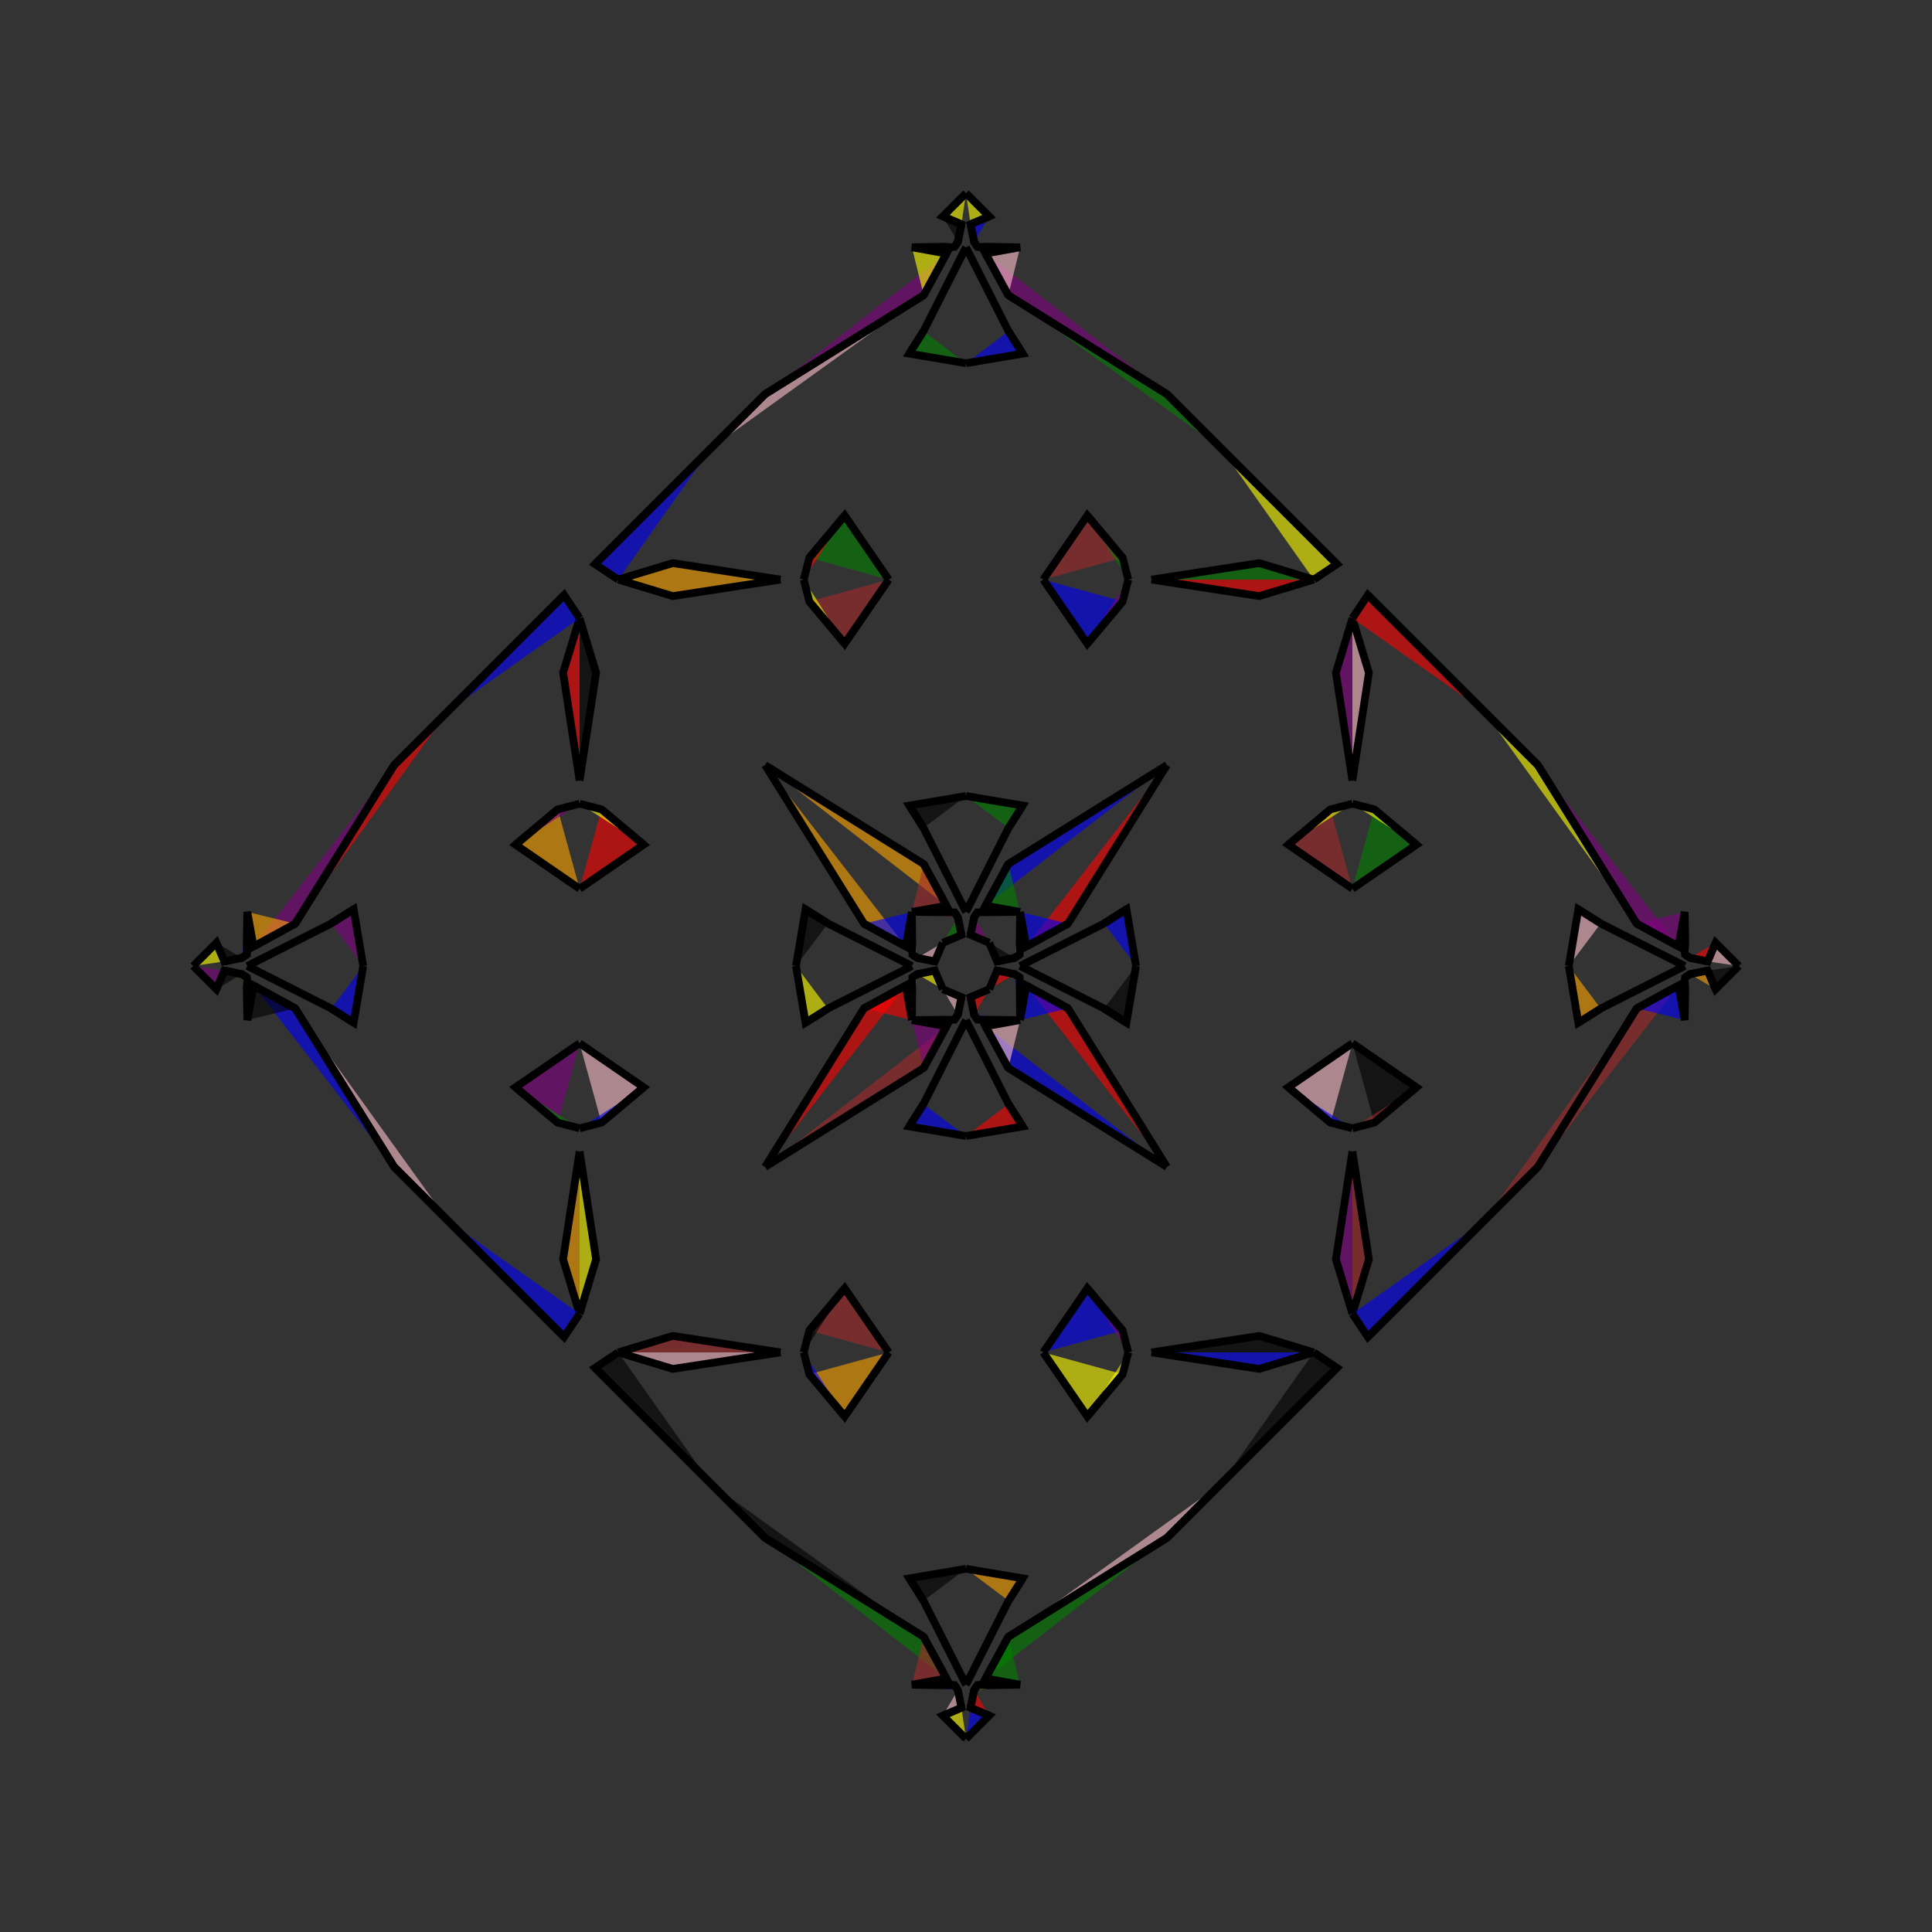 <?xml version="1.0" encoding="UTF-8"?>
<svg xmlns="http://www.w3.org/2000/svg" xmlns:xlink="http://www.w3.org/1999/xlink"
     width="250" height="250" viewBox="-125.0 -125.0 250 250">
<rect x="-125.0" y="-125.0" width="250" height="250" fill="#333333" stroke="none"/>
<defs>
</defs>
<path d="M2.53,92.196 L7.0,93.0 L1.477,93.059" fill="purple" fill-opacity="0.6" stroke="black" stroke-width="1" />
<path d="M2.53,-92.196 L7.0,-93.0 L1.477,-93.059" fill="black" fill-opacity="0.6" stroke="black" stroke-width="1" />
<path d="M7.0,-0.0 L17.865,-5.502 L20.762,-7.335" fill="pink" fill-opacity="0.6" stroke="black" stroke-width="1" />
<path d="M7.0,-0.0 L17.865,5.502 L20.762,7.335" fill="red" fill-opacity="0.6" stroke="black" stroke-width="1" />
<path d="M17.865,-5.502 L20.762,-7.335 L22.0,-0.0" fill="blue" fill-opacity="0.6" stroke="black" stroke-width="1" />
<path d="M17.865,5.502 L20.762,7.335 L22.0,-0.0" fill="black" fill-opacity="0.6" stroke="black" stroke-width="1" />
<path d="M33.0,67.0 L26.0,74.0 L5.477,86.801" fill="pink" fill-opacity="0.6" stroke="black" stroke-width="1" />
<path d="M33.0,-67.0 L26.0,-74.0 L5.477,-86.801" fill="green" fill-opacity="0.6" stroke="black" stroke-width="1" />
<path d="M50.0,-10.0 L41.713,-15.698 L47.173,-20.272" fill="brown" fill-opacity="0.6" stroke="black" stroke-width="1" />
<path d="M50.0,10.0 L41.713,15.698 L47.173,20.272" fill="pink" fill-opacity="0.6" stroke="black" stroke-width="1" />
<path d="M41.713,-15.698 L47.173,-20.272 L50.0,-21.0" fill="yellow" fill-opacity="0.6" stroke="black" stroke-width="1" />
<path d="M41.713,15.698 L47.173,20.272 L50.0,21.0" fill="blue" fill-opacity="0.6" stroke="black" stroke-width="1" />
<path d="M50.0,-24.0 L47.865,-37.947 L50.0,-45.0" fill="purple" fill-opacity="0.6" stroke="black" stroke-width="1" />
<path d="M50.0,24.0 L47.865,37.947 L50.0,45.0" fill="purple" fill-opacity="0.6" stroke="black" stroke-width="1" />
<path d="M45.0,50.0 L48.0,52.0 L33.0,67.0" fill="black" fill-opacity="0.6" stroke="black" stroke-width="1" />
<path d="M45.0,-50.0 L48.0,-52.0 L33.0,-67.0" fill="yellow" fill-opacity="0.6" stroke="black" stroke-width="1" />
<path d="M48.0,52.0 L33.0,67.0 L26.0,74.0" fill="red" fill-opacity="0.6" stroke="black" stroke-width="1" />
<path d="M48.0,-52.0 L33.0,-67.0 L26.0,-74.0" fill="blue" fill-opacity="0.6" stroke="black" stroke-width="1" />
<path d="M26.0,-26.0 L13.199,-5.477 L7.804,-2.53" fill="red" fill-opacity="0.6" stroke="black" stroke-width="1" />
<path d="M26.0,26.0 L13.199,5.477 L7.804,2.53" fill="red" fill-opacity="0.6" stroke="black" stroke-width="1" />
<path d="M13.199,-5.477 L7.804,-2.53 L7.0,-7.0" fill="blue" fill-opacity="0.6" stroke="black" stroke-width="1" />
<path d="M13.199,5.477 L7.804,2.53 L7.0,7.0" fill="blue" fill-opacity="0.6" stroke="black" stroke-width="1" />
<path d="M7.0,-7.0 L6.941,-1.477 L6.309,-1.053" fill="pink" fill-opacity="0.6" stroke="black" stroke-width="1" />
<path d="M7.0,7.0 L6.941,1.477 L6.309,1.053" fill="blue" fill-opacity="0.6" stroke="black" stroke-width="1" />
<path d="M6.941,-1.477 L6.309,-1.053 L4.022,-0.593" fill="red" fill-opacity="0.6" stroke="black" stroke-width="1" />
<path d="M6.941,1.477 L6.309,1.053 L4.022,0.593" fill="blue" fill-opacity="0.6" stroke="black" stroke-width="1" />
<path d="M6.309,-1.053 L4.022,-0.593 L3.0,-3.0" fill="black" fill-opacity="0.6" stroke="black" stroke-width="1" />
<path d="M6.309,1.053 L4.022,0.593 L3.0,3.0" fill="red" fill-opacity="0.6" stroke="black" stroke-width="1" />
<path d="M0.593,95.978 L3.0,97.0 L0.0,100.0" fill="blue" fill-opacity="0.6" stroke="black" stroke-width="1" />
<path d="M0.593,-95.978 L3.0,-97.0 L0.0,-100.0" fill="yellow" fill-opacity="0.6" stroke="black" stroke-width="1" />
<path d="M-2.53,92.196 L-7.0,93.0 L-1.477,93.059" fill="red" fill-opacity="0.6" stroke="black" stroke-width="1" />
<path d="M-2.53,-92.196 L-7.0,-93.0 L-1.477,-93.059" fill="pink" fill-opacity="0.6" stroke="black" stroke-width="1" />
<path d="M-7.0,-0.0 L-17.865,-5.502 L-20.762,-7.335" fill="purple" fill-opacity="0.6" stroke="black" stroke-width="1" />
<path d="M-7.0,-0.0 L-17.865,5.502 L-20.762,7.335" fill="red" fill-opacity="0.6" stroke="black" stroke-width="1" />
<path d="M-17.865,-5.502 L-20.762,-7.335 L-22.0,-0.0" fill="black" fill-opacity="0.6" stroke="black" stroke-width="1" />
<path d="M-17.865,5.502 L-20.762,7.335 L-22.0,-0.0" fill="yellow" fill-opacity="0.6" stroke="black" stroke-width="1" />
<path d="M-33.0,67.0 L-26.0,74.0 L-5.477,86.801" fill="black" fill-opacity="0.6" stroke="black" stroke-width="1" />
<path d="M-33.0,-67.0 L-26.0,-74.0 L-5.477,-86.801" fill="pink" fill-opacity="0.6" stroke="black" stroke-width="1" />
<path d="M-50.0,-10.0 L-41.713,-15.698 L-47.173,-20.272" fill="red" fill-opacity="0.6" stroke="black" stroke-width="1" />
<path d="M-50.0,10.0 L-41.713,15.698 L-47.173,20.272" fill="pink" fill-opacity="0.6" stroke="black" stroke-width="1" />
<path d="M-41.713,-15.698 L-47.173,-20.272 L-50.0,-21.0" fill="yellow" fill-opacity="0.6" stroke="black" stroke-width="1" />
<path d="M-41.713,15.698 L-47.173,20.272 L-50.0,21.0" fill="blue" fill-opacity="0.6" stroke="black" stroke-width="1" />
<path d="M-50.0,-24.0 L-47.865,-37.947 L-50.0,-45.0" fill="black" fill-opacity="0.6" stroke="black" stroke-width="1" />
<path d="M-50.0,24.0 L-47.865,37.947 L-50.0,45.0" fill="yellow" fill-opacity="0.6" stroke="black" stroke-width="1" />
<path d="M-45.0,50.0 L-48.0,52.0 L-33.0,67.0" fill="black" fill-opacity="0.6" stroke="black" stroke-width="1" />
<path d="M-45.0,-50.0 L-48.0,-52.0 L-33.0,-67.0" fill="blue" fill-opacity="0.6" stroke="black" stroke-width="1" />
<path d="M-48.0,52.0 L-33.0,67.0 L-26.0,74.0" fill="green" fill-opacity="0.6" stroke="black" stroke-width="1" />
<path d="M-48.0,-52.0 L-33.0,-67.0 L-26.0,-74.0" fill="yellow" fill-opacity="0.6" stroke="black" stroke-width="1" />
<path d="M-26.0,-26.0 L-13.199,-5.477 L-7.804,-2.53" fill="orange" fill-opacity="0.6" stroke="black" stroke-width="1" />
<path d="M-26.0,26.0 L-13.199,5.477 L-7.804,2.53" fill="red" fill-opacity="0.6" stroke="black" stroke-width="1" />
<path d="M-13.199,-5.477 L-7.804,-2.53 L-7.0,-7.0" fill="blue" fill-opacity="0.6" stroke="black" stroke-width="1" />
<path d="M-13.199,5.477 L-7.804,2.53 L-7.0,7.0" fill="red" fill-opacity="0.6" stroke="black" stroke-width="1" />
<path d="M-7.0,-7.0 L-6.941,-1.477 L-6.309,-1.053" fill="yellow" fill-opacity="0.6" stroke="black" stroke-width="1" />
<path d="M-7.0,7.0 L-6.941,1.477 L-6.309,1.053" fill="pink" fill-opacity="0.6" stroke="black" stroke-width="1" />
<path d="M-6.941,-1.477 L-6.309,-1.053 L-4.022,-0.593" fill="purple" fill-opacity="0.6" stroke="black" stroke-width="1" />
<path d="M-6.941,1.477 L-6.309,1.053 L-4.022,0.593" fill="purple" fill-opacity="0.6" stroke="black" stroke-width="1" />
<path d="M-6.309,-1.053 L-4.022,-0.593 L-3.0,-3.0" fill="pink" fill-opacity="0.6" stroke="black" stroke-width="1" />
<path d="M-6.309,1.053 L-4.022,0.593 L-3.0,3.0" fill="yellow" fill-opacity="0.6" stroke="black" stroke-width="1" />
<path d="M-0.593,95.978 L-3.0,97.0 L0.0,100.0" fill="yellow" fill-opacity="0.6" stroke="black" stroke-width="1" />
<path d="M-0.593,-95.978 L-3.0,-97.0 L0.0,-100.0" fill="yellow" fill-opacity="0.6" stroke="black" stroke-width="1" />
<path d="M92.196,2.53 L93.0,7.0 L93.059,1.477" fill="red" fill-opacity="0.6" stroke="black" stroke-width="1" />
<path d="M92.196,-2.53 L93.0,-7.0 L93.059,-1.477" fill="orange" fill-opacity="0.6" stroke="black" stroke-width="1" />
<path d="M93.0,-0.0 L82.135,5.502 L79.238,7.335" fill="purple" fill-opacity="0.6" stroke="black" stroke-width="1" />
<path d="M93.0,-0.0 L82.135,-5.502 L79.238,-7.335" fill="orange" fill-opacity="0.6" stroke="black" stroke-width="1" />
<path d="M82.135,5.502 L79.238,7.335 L78.0,-0.0" fill="orange" fill-opacity="0.6" stroke="black" stroke-width="1" />
<path d="M82.135,-5.502 L79.238,-7.335 L78.0,-0.0" fill="pink" fill-opacity="0.6" stroke="black" stroke-width="1" />
<path d="M67.0,33.0 L74.0,26.0 L86.801,5.477" fill="brown" fill-opacity="0.6" stroke="black" stroke-width="1" />
<path d="M67.0,-33.0 L74.0,-26.0 L86.801,-5.477" fill="yellow" fill-opacity="0.6" stroke="black" stroke-width="1" />
<path d="M50.0,10.0 L58.287,15.698 L52.827,20.272" fill="black" fill-opacity="0.6" stroke="black" stroke-width="1" />
<path d="M50.0,-10.0 L58.287,-15.698 L52.827,-20.272" fill="green" fill-opacity="0.6" stroke="black" stroke-width="1" />
<path d="M58.287,15.698 L52.827,20.272 L50.0,21.0" fill="brown" fill-opacity="0.6" stroke="black" stroke-width="1" />
<path d="M58.287,-15.698 L52.827,-20.272 L50.0,-21.0" fill="yellow" fill-opacity="0.6" stroke="black" stroke-width="1" />
<path d="M50.0,24.0 L52.135,37.947 L50.0,45.0" fill="brown" fill-opacity="0.6" stroke="black" stroke-width="1" />
<path d="M50.0,-24.0 L52.135,-37.947 L50.0,-45.0" fill="pink" fill-opacity="0.6" stroke="black" stroke-width="1" />
<path d="M50.0,45.0 L52.0,48.0 L67.0,33.0" fill="blue" fill-opacity="0.6" stroke="black" stroke-width="1" />
<path d="M50.0,-45.0 L52.0,-48.0 L67.0,-33.0" fill="red" fill-opacity="0.6" stroke="black" stroke-width="1" />
<path d="M52.0,48.0 L67.0,33.0 L74.0,26.0" fill="orange" fill-opacity="0.6" stroke="black" stroke-width="1" />
<path d="M52.0,-48.0 L67.0,-33.0 L74.0,-26.0" fill="black" fill-opacity="0.6" stroke="black" stroke-width="1" />
<path d="M74.0,26.0 L86.801,5.477 L92.196,2.53" fill="brown" fill-opacity="0.6" stroke="black" stroke-width="1" />
<path d="M74.0,-26.0 L86.801,-5.477 L92.196,-2.53" fill="purple" fill-opacity="0.6" stroke="black" stroke-width="1" />
<path d="M86.801,5.477 L92.196,2.53 L93.0,7.0" fill="blue" fill-opacity="0.6" stroke="black" stroke-width="1" />
<path d="M86.801,-5.477 L92.196,-2.53 L93.0,-7.0" fill="purple" fill-opacity="0.6" stroke="black" stroke-width="1" />
<path d="M93.0,7.0 L93.059,1.477 L93.691,1.053" fill="orange" fill-opacity="0.6" stroke="black" stroke-width="1" />
<path d="M93.0,-7.0 L93.059,-1.477 L93.691,-1.053" fill="pink" fill-opacity="0.6" stroke="black" stroke-width="1" />
<path d="M93.059,1.477 L93.691,1.053 L95.978,0.593" fill="orange" fill-opacity="0.6" stroke="black" stroke-width="1" />
<path d="M93.059,-1.477 L93.691,-1.053 L95.978,-0.593" fill="purple" fill-opacity="0.6" stroke="black" stroke-width="1" />
<path d="M93.691,1.053 L95.978,0.593 L97.0,3.0" fill="orange" fill-opacity="0.6" stroke="black" stroke-width="1" />
<path d="M93.691,-1.053 L95.978,-0.593 L97.0,-3.0" fill="red" fill-opacity="0.6" stroke="black" stroke-width="1" />
<path d="M95.978,0.593 L97.0,3.0 L100.0,-0.0" fill="black" fill-opacity="0.6" stroke="black" stroke-width="1" />
<path d="M95.978,-0.593 L97.0,-3.0 L100.0,-0.0" fill="pink" fill-opacity="0.6" stroke="black" stroke-width="1" />
<path d="M0.0,-7.0 L5.502,-17.865 L7.335,-20.762" fill="purple" fill-opacity="0.6" stroke="black" stroke-width="1" />
<path d="M0.0,7.0 L5.502,17.865 L7.335,20.762" fill="blue" fill-opacity="0.6" stroke="black" stroke-width="1" />
<path d="M0.0,93.0 L5.502,82.135 L7.335,79.238" fill="pink" fill-opacity="0.6" stroke="black" stroke-width="1" />
<path d="M0.0,-93.0 L5.502,-82.135 L7.335,-79.238" fill="brown" fill-opacity="0.6" stroke="black" stroke-width="1" />
<path d="M5.502,-17.865 L7.335,-20.762 L0.0,-22.0" fill="green" fill-opacity="0.6" stroke="black" stroke-width="1" />
<path d="M5.502,17.865 L7.335,20.762 L0.0,22.0" fill="red" fill-opacity="0.6" stroke="black" stroke-width="1" />
<path d="M5.502,82.135 L7.335,79.238 L0.0,78.0" fill="orange" fill-opacity="0.6" stroke="black" stroke-width="1" />
<path d="M5.502,-82.135 L7.335,-79.238 L0.0,-78.0" fill="blue" fill-opacity="0.6" stroke="black" stroke-width="1" />
<path d="M10.0,-50.0 L15.698,-41.713 L20.272,-47.173" fill="blue" fill-opacity="0.6" stroke="black" stroke-width="1" />
<path d="M10.0,50.0 L15.698,41.713 L20.272,47.173" fill="blue" fill-opacity="0.6" stroke="black" stroke-width="1" />
<path d="M10.0,50.0 L15.698,58.287 L20.272,52.827" fill="yellow" fill-opacity="0.6" stroke="black" stroke-width="1" />
<path d="M10.0,-50.0 L15.698,-58.287 L20.272,-52.827" fill="brown" fill-opacity="0.6" stroke="black" stroke-width="1" />
<path d="M15.698,-41.713 L20.272,-47.173 L21.0,-50.0" fill="purple" fill-opacity="0.6" stroke="black" stroke-width="1" />
<path d="M15.698,41.713 L20.272,47.173 L21.0,50.0" fill="purple" fill-opacity="0.6" stroke="black" stroke-width="1" />
<path d="M15.698,58.287 L20.272,52.827 L21.0,50.0" fill="yellow" fill-opacity="0.6" stroke="black" stroke-width="1" />
<path d="M15.698,-58.287 L20.272,-52.827 L21.0,-50.0" fill="green" fill-opacity="0.6" stroke="black" stroke-width="1" />
<path d="M24.0,-50.0 L37.947,-47.865 L45.0,-50.0" fill="red" fill-opacity="0.6" stroke="black" stroke-width="1" />
<path d="M24.0,50.0 L37.947,47.865 L45.0,50.0" fill="black" fill-opacity="0.6" stroke="black" stroke-width="1" />
<path d="M24.0,50.0 L37.947,52.135 L45.0,50.0" fill="blue" fill-opacity="0.6" stroke="black" stroke-width="1" />
<path d="M24.0,-50.0 L37.947,-52.135 L45.0,-50.0" fill="green" fill-opacity="0.6" stroke="black" stroke-width="1" />
<path d="M26.0,-26.0 L5.477,-13.199 L2.53,-7.804" fill="blue" fill-opacity="0.6" stroke="black" stroke-width="1" />
<path d="M26.0,26.0 L5.477,13.199 L2.53,7.804" fill="blue" fill-opacity="0.6" stroke="black" stroke-width="1" />
<path d="M26.0,74.0 L5.477,86.801 L2.53,92.196" fill="green" fill-opacity="0.6" stroke="black" stroke-width="1" />
<path d="M26.0,-74.0 L5.477,-86.801 L2.53,-92.196" fill="purple" fill-opacity="0.6" stroke="black" stroke-width="1" />
<path d="M5.477,-13.199 L2.53,-7.804 L7.0,-7.0" fill="green" fill-opacity="0.6" stroke="black" stroke-width="1" />
<path d="M5.477,13.199 L2.53,7.804 L7.0,7.0" fill="pink" fill-opacity="0.6" stroke="black" stroke-width="1" />
<path d="M5.477,86.801 L2.53,92.196 L7.0,93.0" fill="green" fill-opacity="0.6" stroke="black" stroke-width="1" />
<path d="M5.477,-86.801 L2.53,-92.196 L7.0,-93.0" fill="pink" fill-opacity="0.6" stroke="black" stroke-width="1" />
<path d="M7.0,-7.0 L1.477,-6.941 L1.053,-6.309" fill="brown" fill-opacity="0.6" stroke="black" stroke-width="1" />
<path d="M7.0,7.0 L1.477,6.941 L1.053,6.309" fill="blue" fill-opacity="0.6" stroke="black" stroke-width="1" />
<path d="M7.0,93.0 L1.477,93.059 L1.053,93.691" fill="yellow" fill-opacity="0.6" stroke="black" stroke-width="1" />
<path d="M7.0,-93.0 L1.477,-93.059 L1.053,-93.691" fill="brown" fill-opacity="0.6" stroke="black" stroke-width="1" />
<path d="M1.477,-6.941 L1.053,-6.309 L0.593,-4.022" fill="purple" fill-opacity="0.6" stroke="black" stroke-width="1" />
<path d="M1.477,6.941 L1.053,6.309 L0.593,4.022" fill="green" fill-opacity="0.6" stroke="black" stroke-width="1" />
<path d="M1.477,93.059 L1.053,93.691 L0.593,95.978" fill="pink" fill-opacity="0.6" stroke="black" stroke-width="1" />
<path d="M1.477,-93.059 L1.053,-93.691 L0.593,-95.978" fill="red" fill-opacity="0.6" stroke="black" stroke-width="1" />
<path d="M1.053,-6.309 L0.593,-4.022 L3.0,-3.0" fill="purple" fill-opacity="0.6" stroke="black" stroke-width="1" />
<path d="M1.053,6.309 L0.593,4.022 L3.0,3.0" fill="red" fill-opacity="0.6" stroke="black" stroke-width="1" />
<path d="M1.053,93.691 L0.593,95.978 L3.0,97.0" fill="red" fill-opacity="0.6" stroke="black" stroke-width="1" />
<path d="M1.053,-93.691 L0.593,-95.978 L3.0,-97.0" fill="blue" fill-opacity="0.6" stroke="black" stroke-width="1" />
<path d="M0.0,93.0 L-5.502,82.135 L-7.335,79.238" fill="blue" fill-opacity="0.6" stroke="black" stroke-width="1" />
<path d="M0.0,-7.0 L-5.502,-17.865 L-7.335,-20.762" fill="orange" fill-opacity="0.6" stroke="black" stroke-width="1" />
<path d="M0.0,7.0 L-5.502,17.865 L-7.335,20.762" fill="purple" fill-opacity="0.6" stroke="black" stroke-width="1" />
<path d="M0.0,-93.0 L-5.502,-82.135 L-7.335,-79.238" fill="purple" fill-opacity="0.6" stroke="black" stroke-width="1" />
<path d="M-5.502,82.135 L-7.335,79.238 L0.0,78.0" fill="black" fill-opacity="0.6" stroke="black" stroke-width="1" />
<path d="M-5.502,-17.865 L-7.335,-20.762 L0.0,-22.0" fill="black" fill-opacity="0.6" stroke="black" stroke-width="1" />
<path d="M-5.502,17.865 L-7.335,20.762 L0.0,22.0" fill="blue" fill-opacity="0.6" stroke="black" stroke-width="1" />
<path d="M-5.502,-82.135 L-7.335,-79.238 L0.0,-78.0" fill="green" fill-opacity="0.6" stroke="black" stroke-width="1" />
<path d="M-10.0,50.0 L-15.698,58.287 L-20.272,52.827" fill="orange" fill-opacity="0.6" stroke="black" stroke-width="1" />
<path d="M-10.0,-50.0 L-15.698,-41.713 L-20.272,-47.173" fill="brown" fill-opacity="0.6" stroke="black" stroke-width="1" />
<path d="M-10.0,50.0 L-15.698,41.713 L-20.272,47.173" fill="brown" fill-opacity="0.6" stroke="black" stroke-width="1" />
<path d="M-10.0,-50.0 L-15.698,-58.287 L-20.272,-52.827" fill="green" fill-opacity="0.6" stroke="black" stroke-width="1" />
<path d="M-15.698,58.287 L-20.272,52.827 L-21.0,50.0" fill="blue" fill-opacity="0.6" stroke="black" stroke-width="1" />
<path d="M-15.698,-41.713 L-20.272,-47.173 L-21.0,-50.0" fill="yellow" fill-opacity="0.6" stroke="black" stroke-width="1" />
<path d="M-15.698,41.713 L-20.272,47.173 L-21.0,50.0" fill="black" fill-opacity="0.6" stroke="black" stroke-width="1" />
<path d="M-15.698,-58.287 L-20.272,-52.827 L-21.0,-50.0" fill="red" fill-opacity="0.6" stroke="black" stroke-width="1" />
<path d="M-24.0,50.0 L-37.947,52.135 L-45.0,50.0" fill="pink" fill-opacity="0.6" stroke="black" stroke-width="1" />
<path d="M-24.0,-50.0 L-37.947,-47.865 L-45.0,-50.0" fill="orange" fill-opacity="0.6" stroke="black" stroke-width="1" />
<path d="M-24.0,50.0 L-37.947,47.865 L-45.0,50.0" fill="brown" fill-opacity="0.6" stroke="black" stroke-width="1" />
<path d="M-24.0,-50.0 L-37.947,-52.135 L-45.0,-50.0" fill="orange" fill-opacity="0.6" stroke="black" stroke-width="1" />
<path d="M-26.0,74.0 L-5.477,86.801 L-2.53,92.196" fill="green" fill-opacity="0.6" stroke="black" stroke-width="1" />
<path d="M-26.0,-26.0 L-5.477,-13.199 L-2.53,-7.804" fill="orange" fill-opacity="0.6" stroke="black" stroke-width="1" />
<path d="M-26.0,26.0 L-5.477,13.199 L-2.53,7.804" fill="brown" fill-opacity="0.6" stroke="black" stroke-width="1" />
<path d="M-26.0,-74.0 L-5.477,-86.801 L-2.53,-92.196" fill="purple" fill-opacity="0.6" stroke="black" stroke-width="1" />
<path d="M-5.477,86.801 L-2.53,92.196 L-7.0,93.0" fill="brown" fill-opacity="0.6" stroke="black" stroke-width="1" />
<path d="M-5.477,-13.199 L-2.53,-7.804 L-7.0,-7.0" fill="brown" fill-opacity="0.6" stroke="black" stroke-width="1" />
<path d="M-5.477,13.199 L-2.53,7.804 L-7.0,7.0" fill="purple" fill-opacity="0.6" stroke="black" stroke-width="1" />
<path d="M-5.477,-86.801 L-2.53,-92.196 L-7.0,-93.0" fill="yellow" fill-opacity="0.6" stroke="black" stroke-width="1" />
<path d="M-7.0,93.0 L-1.477,93.059 L-1.053,93.691" fill="blue" fill-opacity="0.6" stroke="black" stroke-width="1" />
<path d="M-7.0,-7.0 L-1.477,-6.941 L-1.053,-6.309" fill="red" fill-opacity="0.6" stroke="black" stroke-width="1" />
<path d="M-7.0,7.0 L-1.477,6.941 L-1.053,6.309" fill="green" fill-opacity="0.6" stroke="black" stroke-width="1" />
<path d="M-7.0,-93.0 L-1.477,-93.059 L-1.053,-93.691" fill="orange" fill-opacity="0.6" stroke="black" stroke-width="1" />
<path d="M-1.477,93.059 L-1.053,93.691 L-0.593,95.978" fill="brown" fill-opacity="0.6" stroke="black" stroke-width="1" />
<path d="M-1.477,-6.941 L-1.053,-6.309 L-0.593,-4.022" fill="purple" fill-opacity="0.6" stroke="black" stroke-width="1" />
<path d="M-1.477,6.941 L-1.053,6.309 L-0.593,4.022" fill="orange" fill-opacity="0.6" stroke="black" stroke-width="1" />
<path d="M-1.477,-93.059 L-1.053,-93.691 L-0.593,-95.978" fill="orange" fill-opacity="0.6" stroke="black" stroke-width="1" />
<path d="M-1.053,93.691 L-0.593,95.978 L-3.0,97.0" fill="pink" fill-opacity="0.6" stroke="black" stroke-width="1" />
<path d="M-1.053,-6.309 L-0.593,-4.022 L-3.0,-3.0" fill="green" fill-opacity="0.6" stroke="black" stroke-width="1" />
<path d="M-1.053,6.309 L-0.593,4.022 L-3.0,3.0" fill="pink" fill-opacity="0.6" stroke="black" stroke-width="1" />
<path d="M-1.053,-93.691 L-0.593,-95.978 L-3.0,-97.0" fill="black" fill-opacity="0.6" stroke="black" stroke-width="1" />
<path d="M-92.196,-2.53 L-93.0,-7.0 L-93.059,-1.477" fill="yellow" fill-opacity="0.6" stroke="black" stroke-width="1" />
<path d="M-92.196,2.53 L-93.0,7.0 L-93.059,1.477" fill="pink" fill-opacity="0.6" stroke="black" stroke-width="1" />
<path d="M-93.0,-0.0 L-82.135,-5.502 L-79.238,-7.335" fill="yellow" fill-opacity="0.6" stroke="black" stroke-width="1" />
<path d="M-93.0,-0.0 L-82.135,5.502 L-79.238,7.335" fill="yellow" fill-opacity="0.6" stroke="black" stroke-width="1" />
<path d="M-82.135,-5.502 L-79.238,-7.335 L-78.0,-0.0" fill="purple" fill-opacity="0.6" stroke="black" stroke-width="1" />
<path d="M-82.135,5.502 L-79.238,7.335 L-78.0,-0.0" fill="blue" fill-opacity="0.6" stroke="black" stroke-width="1" />
<path d="M-67.0,-33.0 L-74.0,-26.0 L-86.801,-5.477" fill="red" fill-opacity="0.6" stroke="black" stroke-width="1" />
<path d="M-67.0,33.0 L-74.0,26.0 L-86.801,5.477" fill="pink" fill-opacity="0.6" stroke="black" stroke-width="1" />
<path d="M-50.0,-10.0 L-58.287,-15.698 L-52.827,-20.272" fill="orange" fill-opacity="0.6" stroke="black" stroke-width="1" />
<path d="M-50.0,10.0 L-58.287,15.698 L-52.827,20.272" fill="purple" fill-opacity="0.6" stroke="black" stroke-width="1" />
<path d="M-58.287,-15.698 L-52.827,-20.272 L-50.0,-21.0" fill="purple" fill-opacity="0.6" stroke="black" stroke-width="1" />
<path d="M-58.287,15.698 L-52.827,20.272 L-50.0,21.0" fill="green" fill-opacity="0.6" stroke="black" stroke-width="1" />
<path d="M-50.0,-24.0 L-52.135,-37.947 L-50.0,-45.0" fill="red" fill-opacity="0.6" stroke="black" stroke-width="1" />
<path d="M-50.0,24.0 L-52.135,37.947 L-50.0,45.0" fill="orange" fill-opacity="0.6" stroke="black" stroke-width="1" />
<path d="M-50.0,-45.0 L-52.0,-48.0 L-67.0,-33.0" fill="blue" fill-opacity="0.6" stroke="black" stroke-width="1" />
<path d="M-50.0,45.0 L-52.0,48.0 L-67.0,33.0" fill="blue" fill-opacity="0.6" stroke="black" stroke-width="1" />
<path d="M-52.0,-48.0 L-67.0,-33.0 L-74.0,-26.0" fill="pink" fill-opacity="0.6" stroke="black" stroke-width="1" />
<path d="M-52.0,48.0 L-67.0,33.0 L-74.0,26.0" fill="green" fill-opacity="0.6" stroke="black" stroke-width="1" />
<path d="M-74.0,-26.0 L-86.801,-5.477 L-92.196,-2.53" fill="purple" fill-opacity="0.6" stroke="black" stroke-width="1" />
<path d="M-74.0,26.0 L-86.801,5.477 L-92.196,2.53" fill="blue" fill-opacity="0.6" stroke="black" stroke-width="1" />
<path d="M-86.801,-5.477 L-92.196,-2.53 L-93.0,-7.0" fill="orange" fill-opacity="0.6" stroke="black" stroke-width="1" />
<path d="M-86.801,5.477 L-92.196,2.53 L-93.0,7.0" fill="black" fill-opacity="0.6" stroke="black" stroke-width="1" />
<path d="M-93.0,-7.0 L-93.059,-1.477 L-93.691,-1.053" fill="blue" fill-opacity="0.6" stroke="black" stroke-width="1" />
<path d="M-93.0,7.0 L-93.059,1.477 L-93.691,1.053" fill="orange" fill-opacity="0.6" stroke="black" stroke-width="1" />
<path d="M-93.059,-1.477 L-93.691,-1.053 L-95.978,-0.593" fill="yellow" fill-opacity="0.6" stroke="black" stroke-width="1" />
<path d="M-93.059,1.477 L-93.691,1.053 L-95.978,0.593" fill="brown" fill-opacity="0.6" stroke="black" stroke-width="1" />
<path d="M-93.691,-1.053 L-95.978,-0.593 L-97.0,-3.0" fill="black" fill-opacity="0.6" stroke="black" stroke-width="1" />
<path d="M-93.691,1.053 L-95.978,0.593 L-97.0,3.0" fill="black" fill-opacity="0.6" stroke="black" stroke-width="1" />
<path d="M-95.978,-0.593 L-97.0,-3.0 L-100.0,-0.0" fill="yellow" fill-opacity="0.6" stroke="black" stroke-width="1" />
<path d="M-95.978,0.593 L-97.0,3.0 L-100.0,-0.0" fill="purple" fill-opacity="0.6" stroke="black" stroke-width="1" />
</svg>